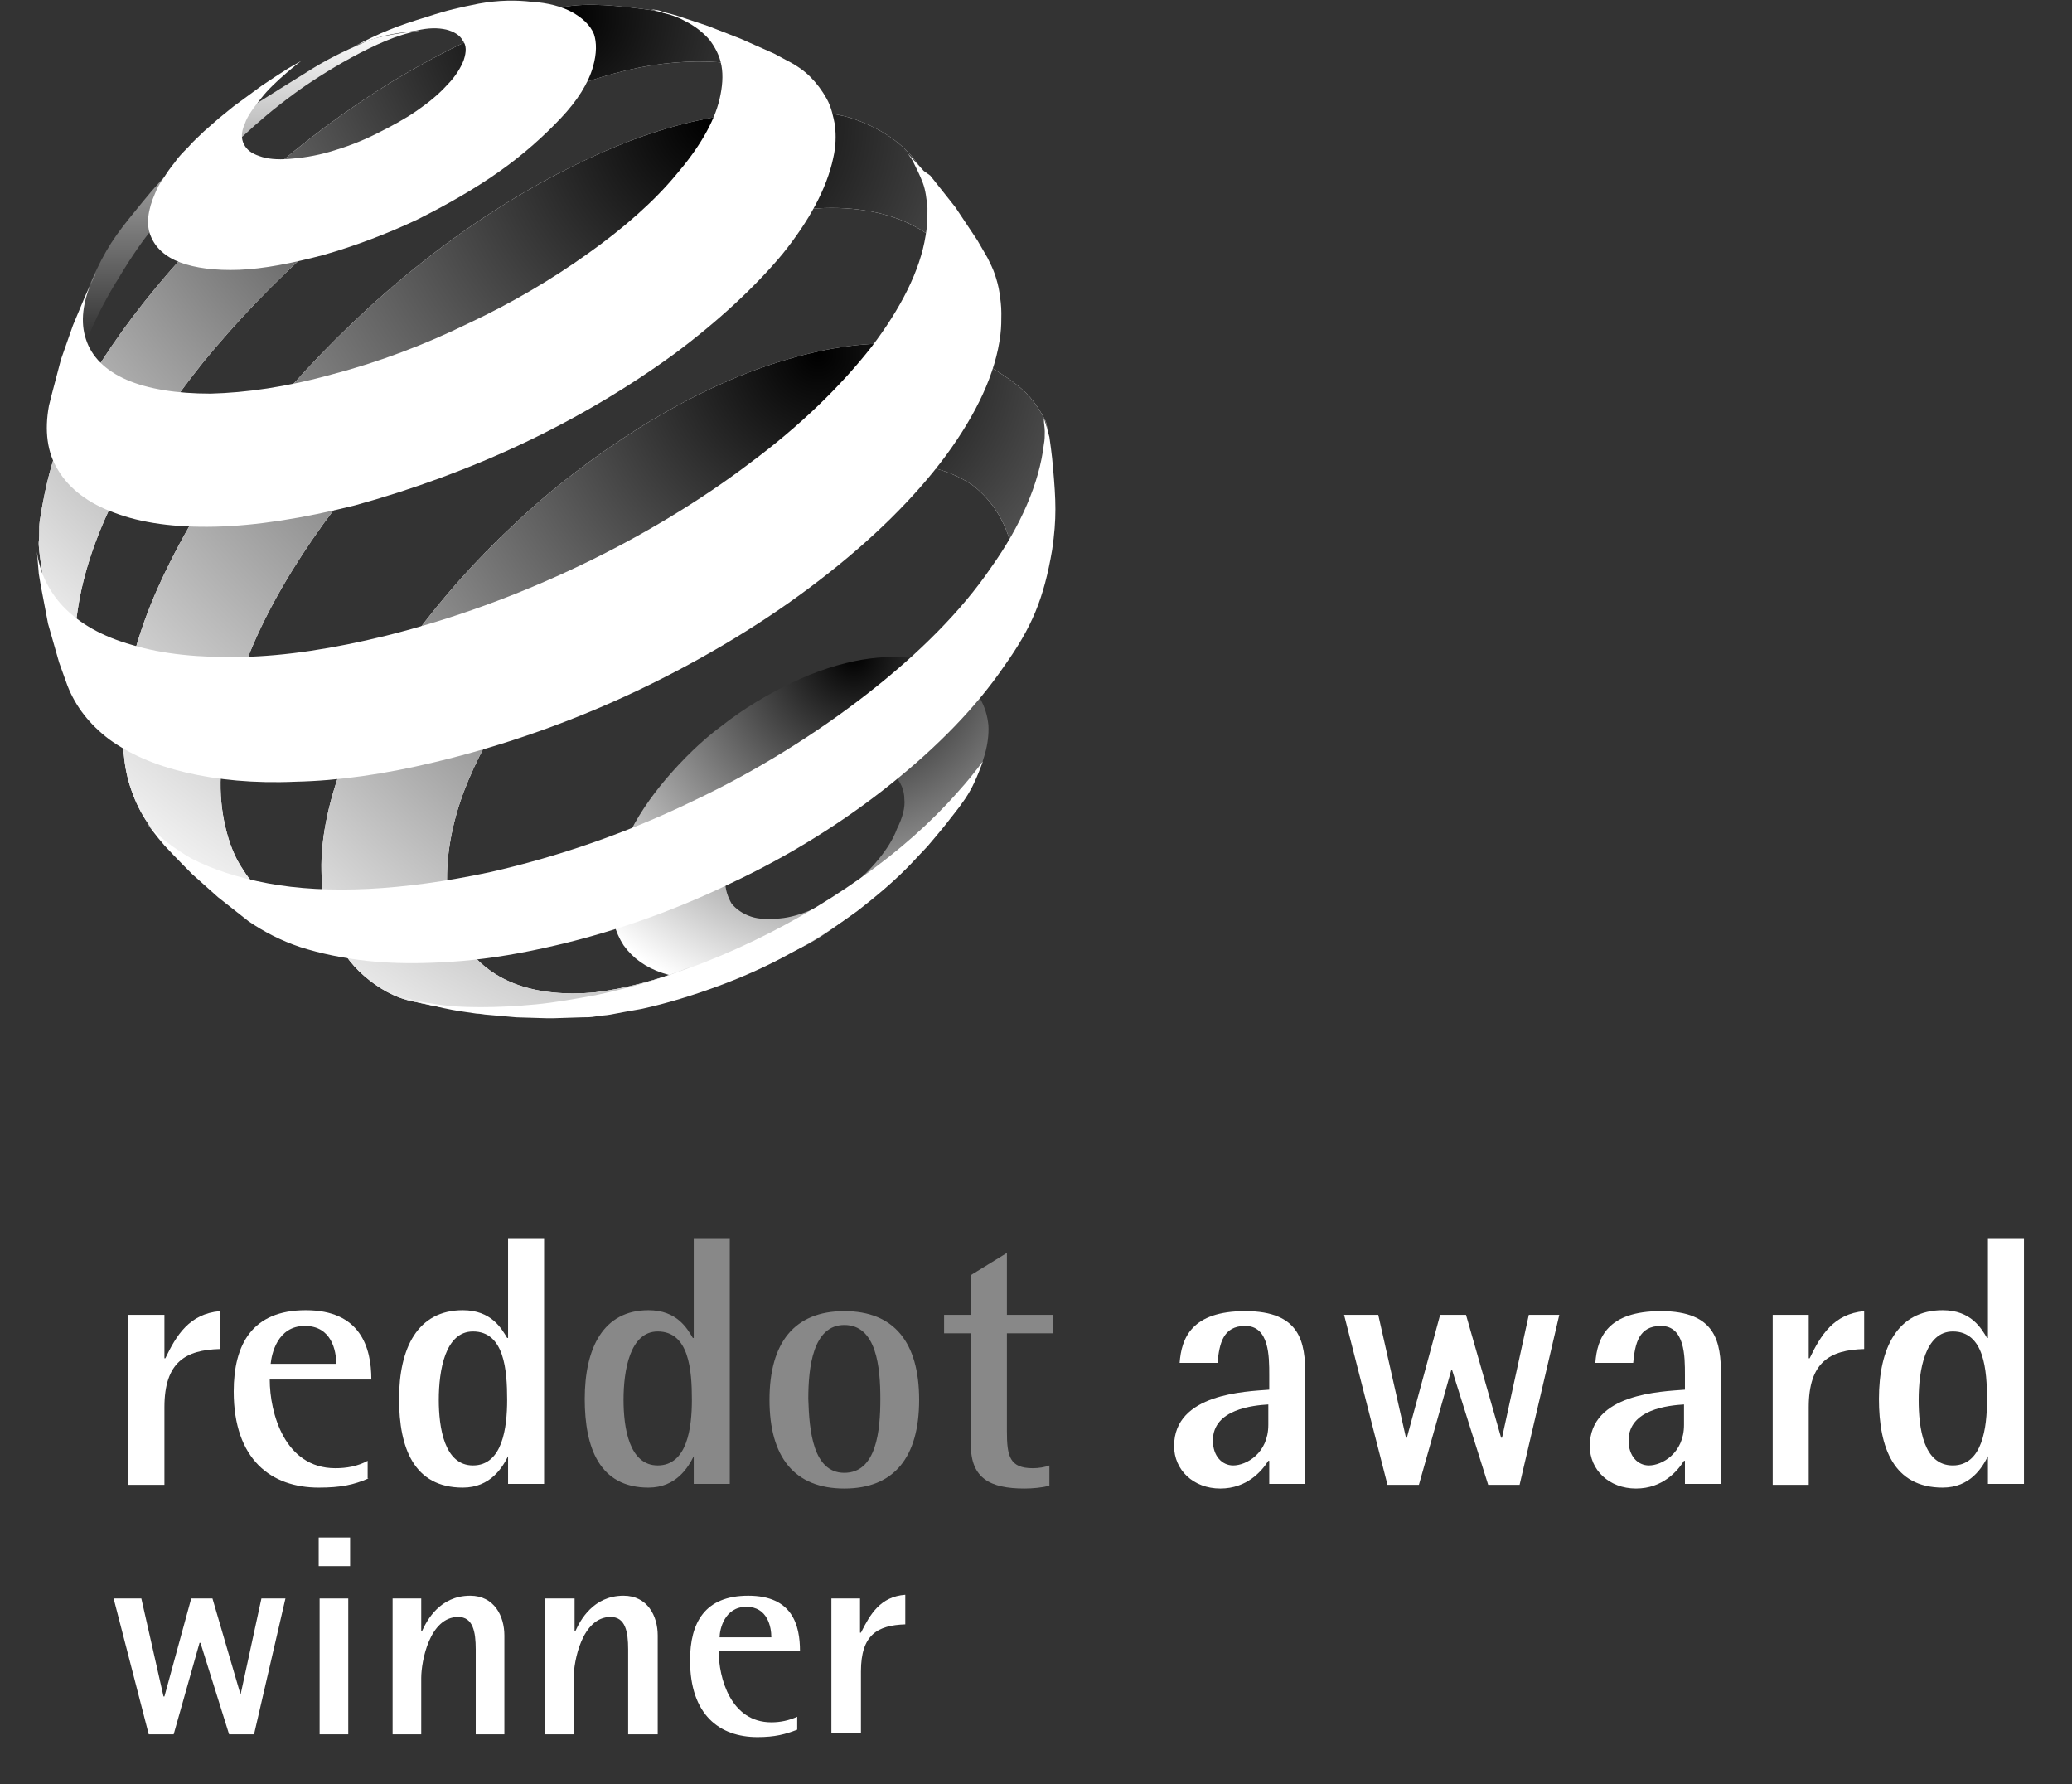 <?xml version="1.0" encoding="utf-8"?>
<svg version="1.1" id="Laag_1" xmlns="http://www.w3.org/2000/svg" xmlns:xlink="http://www.w3.org/1999/xlink" x="0px" y="0px"
	width="224.3" height="193.1"
	 viewBox="0 0 224.3 193.1" style="enable-background:new 0 0 224.3 193.1;" xml:space="preserve">
<rect x="0" y="0" width="224.3" height="193.1" fill="#333333" stroke="none"/>
<style type="text/css">
	.st0{fill:url(#SVGID_1_);}
	.st1{fill:url(#SVGID_2_);}
	.st2{fill:url(#SVGID_3_);}
	.st3{fill:url(#SVGID_4_);}
	.st4{fill:url(#SVGID_5_);}
	.st5{fill:#888888;}
</style>
<g>

		<radialGradient id="SVGID_1_" cx="92.745" cy="201.721" r="40.11" gradientTransform="matrix(0.998 0 0 0.998 -0.136 -130.349)" gradientUnits="userSpaceOnUse">
		<stop  offset="0" style="stop-color:#000000"/>
		<stop  offset="1" style="stop-color:#FFFFFF"/>
	</radialGradient>
	<path fill="#FFFFFF" class="st0" d="M107,78.5c0.1,2-0.5,4-1.8,6.7c-1.1,2.2-3,4-4.8,6.2c-1.8,2.3-4.1,4.4-6.6,6.3s-4.7,3.8-7.6,5.1
		c-2.9,1.3-5.5,2.7-8,3s-4.7,0.1-6.5-0.5s-3.2-1.6-4.2-3c-0.9-1.4-1.4-3.1-1.3-5.2c0.1-2,0.7-4.2,1.7-6.4c1-2.2,2.5-4.4,4.2-6.4
		c1.8-2.1,3.8-4.1,6.1-5.8c2.3-1.8,4.8-3.3,7.5-4.6c2.7-1.3,5.3-2.1,7.6-2.5c2.4-0.4,4.6-0.4,6.5,0s3.6,1.1,4.7,2.3
		C105.8,74.8,106.8,76.4,107,78.5z M97.9,86.5c0-1-0.4-1.8-0.9-2.4s-1.3-1-2.2-1.3c-0.9-0.2-1.9-0.3-3.1-0.1
		c-1.2,0.2-2.4,0.6-3.7,1.2c-1.3,0.6-2.6,1.4-3.7,2.2c-1.1,0.9-2.1,1.8-3,2.9c-0.9,1-1.5,2.1-2,3.2s-0.7,2.1-0.8,3.1
		c0,1,0.3,1.8,0.7,2.5c0.5,0.6,1.2,1.1,2.1,1.4s1.9,0.3,3.1,0.2c1.2-0.1,2.5-0.5,3.8-1.1c1.4-0.6,2.7-1.4,3.8-2.3
		c1.2-0.9,2.2-1.9,3.1-3s1.6-2.2,2-3.3C97.7,88.5,98,87.4,97.9,86.5z"/>

		<linearGradient id="SVGID_2_" gradientUnits="userSpaceOnUse" x1="1718.403" y1="-1436.4" x2="1718.403" y2="-1394.849" gradientTransform="matrix(1 0 0 1 -1692 1439.65)">
		<stop  offset="0" style="stop-color:#FFFFFF"/>
		<stop  offset="1" style="stop-color:#000000"/>
	</linearGradient>
	<path fill="#FFFFFF" class="st1" d="M32.9,8c-7.5,4.7-12,7.1-17.5,13.9c-2.2,2.7-3.5,4.2-5,7.4c-0.8,1.6-1.7,4.1-1.7,4.1l-0.4,2.9l-0.6,3.9
		l-0.3,3.5v1.2c0-0.3,0-0.6,0.1-0.9c0-0.3,0.1-0.6,0.1-0.9c0-0.3,0.1-0.6,0.2-1c0.1-0.3,0.1-0.7,0.2-1c0.9-3.5,2.4-7.1,4.9-11.1
		c2.7-4.5,4.7-6.8,8.4-10.4s6.1-6.2,10.6-9.5c2.7-2,9.3-6.1,13.2-6.7c1.6-0.2-3.5,0.2-5.5,1.1C36.9,5.7,35.4,6.4,32.9,8z"/>
	<path fill="#FFFFFF" d="M87.4,11l-2.9-3l-3-2.7L80,4.2l-3.5-1.4c-1.9-0.6-4.2-1.5-6.7-1.8c-2.4-0.3-6.1-0.8-9-0.2S56,2.1,52.7,3.5
		C49.4,4.9,46,6.7,42.5,8.8c-4.9,3-9.6,6.5-13.9,10.3s-8.3,7.9-11.7,12c-3.5,4.2-6.5,8.6-8.7,12.8c-2.3,4.3-3.3,8.6-3.9,12.5
		c-0.1,0.8,0,1.5-0.1,2.2s0.6,5.2,1.4,8.5c0.3,1.4,0.5,2.2,1,3.6c0.5,1.6,1.7,4,1.7,4l0.6,1l1.3,2.1c-0.5-0.7-0.9-1.5-1.2-2.4
		c-0.3-0.9-0.6-1.8-0.7-2.8c-0.2-1-0.2-2-0.2-3.1s0.1-2.2,0.3-3.4c0.6-4.2,2.2-8.8,4.6-13.3c2.3-4.5,5.4-9.1,9-13.6
		c3.6-4.4,7.7-8.7,12.2-12.7s9.4-7.6,14.6-10.7c4.2-2.5,8.2-4.5,12.1-6s7.5-2.5,10.9-2.9s6.5-0.3,9.1,0.3C83.5,7.9,85.8,9.2,87.4,11
		L87.4,11z"/>

		<radialGradient id="SVGID_3_" cx="1753.864" cy="-1438.266" r="92.549" gradientTransform="matrix(0.998 0 0 0.998 -1689.261 1437.094)" gradientUnits="userSpaceOnUse">
		<stop  offset="0" style="stop-color:#000000"/>
		<stop  offset="1" style="stop-color:#FFFFFF"/>
	</radialGradient>
	<path fill="#FFFFFF" class="st2" d="M87.4,11l-2.9-3l-3-2.7L80,4.2l-3.5-1.4c-1.9-0.6-4.2-1.5-6.7-1.8c-2.4-0.3-6.1-0.8-9-0.2S56,2.1,52.7,3.5
		C49.4,4.9,46,6.7,42.5,8.8c-4.9,3-9.6,6.5-13.9,10.3s-8.3,7.9-11.7,12c-3.5,4.2-6.5,8.6-8.7,12.8c-2.3,4.3-3.3,8.6-3.9,12.5
		c-0.1,0.8,0,1.5-0.1,2.2s0.6,5.2,1.4,8.5c0.3,1.4,0.5,2.2,1,3.6c0.5,1.6,1.7,4,1.7,4l0.6,1l1.3,2.1c-0.5-0.7-0.9-1.5-1.2-2.4
		c-0.3-0.9-0.6-1.8-0.7-2.8c-0.2-1-0.2-2-0.2-3.1s0.1-2.2,0.3-3.4c0.6-4.2,2.2-8.8,4.6-13.3c2.3-4.5,5.4-9.1,9-13.6
		c3.6-4.4,7.7-8.7,12.2-12.7s9.4-7.6,14.6-10.7c4.2-2.5,8.2-4.5,12.1-6s7.5-2.5,10.9-2.9s6.5-0.3,9.1,0.3C83.5,7.9,85.8,9.2,87.4,11
		L87.4,11z"/>
	<path fill="#FFFFFF" d="M105.8,33.7l-4.7-12.4l-1.2-2.7c-1.6-2.8-4.3-4.6-7.4-5.7c-3-1.1-8.4-1-12.4-0.6c-3.9,0.4-8.3,1.5-12.8,3.3
		c-4.5,1.8-9.3,4.3-14.1,7.4c-5.4,3.5-10.5,7.6-15.1,12s-8.8,9.1-12.3,13.9c-3.6,4.8-6.5,9.8-8.7,14.7s-3.5,9.8-3.8,14.2
		c-0.1,1.7,0,3.2,0.2,4.7s0.6,2.8,1.1,4s1.2,2.4,2,3.4c0.8,1,1.7,1.9,2.8,2.6l3.7,2.4l3.5,1.9l3.9,1.7l3.5,1.2
		c-1.7-0.5-3.2-1.3-4.5-2.2c-1.3-0.9-2.4-2.1-3.2-3.4c-0.9-1.3-1.5-2.9-1.9-4.6s-0.6-3.6-0.5-5.6c0.1-4.2,1.3-8.7,3.2-13.4
		c1.9-4.6,4.6-9.2,7.9-13.8c3.3-4.5,7.1-8.9,11.4-13s9-7.8,14.1-11.1c5.1-3.2,10-5.7,14.7-7.3c4.7-1.6,10.9-2.8,14.8-2.8
		c4,0,7.5,0.9,10.2,2.7c2.8,1.9,3.3,5,4.3,8.7L105.8,33.7z"/>

		<radialGradient id="SVGID_4_" cx="1769.407" cy="-1426.692" r="103.863" gradientTransform="matrix(0.998 0 0 0.998 -1689.261 1437.094)" gradientUnits="userSpaceOnUse">
		<stop  offset="0" style="stop-color:#000000"/>
		<stop  offset="1" style="stop-color:#FFFFFF"/>
	</radialGradient>
	<path fill="#FFFFFF" class="st3" d="M105.8,33.7l-4.7-12.4l-1.2-2.7c-1.6-2.8-4.3-4.6-7.4-5.7c-3-1.1-8.4-1-12.4-0.6c-3.9,0.4-8.3,1.5-12.8,3.3
		c-4.5,1.8-9.3,4.3-14.1,7.4c-5.4,3.5-10.5,7.6-15.1,12s-8.8,9.1-12.3,13.9c-3.6,4.8-6.5,9.8-8.7,14.7s-3.5,9.8-3.8,14.2
		c-0.1,1.7,0,3.2,0.2,4.7s0.6,2.8,1.1,4s1.2,2.4,2,3.4c0.8,1,1.7,1.9,2.8,2.6l3.7,2.4l3.5,1.9l3.9,1.7l3.5,1.2
		c-1.7-0.5-3.2-1.3-4.5-2.2c-1.3-0.9-2.4-2.1-3.2-3.4c-0.9-1.3-1.5-2.9-1.9-4.6s-0.6-3.6-0.5-5.6c0.1-4.2,1.3-8.7,3.2-13.4
		c1.9-4.6,4.6-9.2,7.9-13.8c3.3-4.5,7.1-8.9,11.4-13s9-7.8,14.1-11.1c5.1-3.2,10-5.7,14.7-7.3c4.7-1.6,10.9-2.8,14.8-2.8
		c4,0,7.5,0.9,10.2,2.7c2.8,1.9,3.3,5,4.3,8.7L105.8,33.7z"/>
	<path fill="#FFFFFF" d="M109.5,59.3c0.3-0.9,2.3-1.6,2.5-2.5c0.3-0.9,0.5-1.9,0.7-2.8c0.2-0.9,0.7-6.1,0.8-7c-0.2-0.6-0.1-1.1-0.4-1.6
		c-1.4-2.7-2.8-3.7-5.1-5.2c-2.7-1.8-7.7-2.9-11.6-3c-3.8-0.1-8.2,0.7-12.8,2.2c-4.6,1.5-9.4,3.8-14.4,6.9
		c-4.9,3.1-9.5,6.6-13.6,10.5c-4.1,3.8-7.8,8-10.9,12.2c-3.1,4.3-5.6,8.7-7.3,12.9c-1.7,4.3-2.7,8.6-2.6,12.4c0,2.4,0.5,4.6,1.2,6.5
		c0.8,1.9,1.9,3.5,3.4,4.8s3.3,2.4,5.4,2.8c2.2,0.5,4.4,0.9,7.2,1h0.6l4.1-0.3l4-0.5l2-0.4l3.7-0.8l3.6-1l1-0.3l3.2-1.2l0.7-0.3
		c-3.7,1.5-7.3,2.4-10.5,2.8c-3.2,0.3-6,0-8.3-0.8s-4.2-2.2-5.5-4s-2.1-4.1-2.2-6.9c-0.1-3.1,0.5-6.5,1.8-10c1.3-3.4,3.2-7,5.7-10.4
		c2.4-3.4,5.4-6.8,8.7-9.9c3.3-3.1,7-5.9,11-8.4c4-2.4,7.9-4.2,11.6-5.4s7.2-1.7,10.3-1.5c3.1,0.2,5.8,1,7.9,2.5
		C107.3,54.1,108.9,56.4,109.5,59.3L109.5,59.3z"/>

		<radialGradient id="SVGID_5_" cx="1781.395" cy="-1401.574" r="92.306" gradientTransform="matrix(0.998 0 0 0.998 -1689.261 1437.094)" gradientUnits="userSpaceOnUse">
		<stop  offset="0" style="stop-color:#000000"/>
		<stop  offset="1" style="stop-color:#FFFFFF"/>
	</radialGradient>
	<path fill="#FFFFFF" class="st4" d="M109.5,59.3c0.3-0.9,2.3-1.6,2.5-2.5c0.3-0.9,0.5-1.9,0.7-2.8c0.2-0.9,0.7-6.1,0.8-7c-0.2-0.6-0.1-1.1-0.4-1.6
		c-1.4-2.7-2.8-3.7-5.1-5.2c-2.7-1.8-7.7-2.9-11.6-3c-3.8-0.1-8.2,0.7-12.8,2.2c-4.6,1.5-9.4,3.8-14.4,6.9
		c-4.9,3.1-9.5,6.6-13.6,10.5c-4.1,3.8-7.8,8-10.9,12.2c-3.1,4.3-5.6,8.7-7.3,12.9c-1.7,4.3-2.7,8.6-2.6,12.4c0,2.4,0.5,4.6,1.2,6.5
		c0.8,1.9,1.9,3.5,3.4,4.8s3.3,2.4,5.4,2.8c2.2,0.5,4.4,0.9,7.2,1h0.6l4.1-0.3l4-0.5l2-0.4l3.7-0.8l3.6-1l1-0.3l3.2-1.2l0.7-0.3
		c-3.7,1.5-7.3,2.4-10.5,2.8c-3.2,0.3-6,0-8.3-0.8s-4.2-2.2-5.5-4s-2.1-4.1-2.2-6.9c-0.1-3.1,0.5-6.5,1.8-10c1.3-3.4,3.2-7,5.7-10.4
		c2.4-3.4,5.4-6.8,8.7-9.9c3.3-3.1,7-5.9,11-8.4c4-2.4,7.9-4.2,11.6-5.4s7.2-1.7,10.3-1.5c3.1,0.2,5.8,1,7.9,2.5
		C107.3,54.1,108.9,56.4,109.5,59.3L109.5,59.3z"/>
	<path fill="#FFFFFF" d="M64.2,7.2c-0.5,1.8-1.7,3.7-3.5,5.6s-4,3.9-6.7,5.8s-5.7,3.6-8.9,5.2c-3.2,1.5-6.6,2.8-10.1,3.8c-3.4,0.9-6.5,1.5-9.1,1.6
		s-4.8-0.2-6.4-0.8c-1.6-0.6-2.7-1.6-3.2-2.9c-0.5-1.2-0.3-2.8,0.5-4.6c0.2-0.5,0.5-1.1,0.9-1.6c0.3-0.5,0.7-1.1,1.2-1.7
		c0.4-0.6,0.9-1.1,1.5-1.7c0.5-0.6,1.1-1.1,1.7-1.7l1.6-1.4l1.6-1.3l1.5-1.1l1.5-1.1l1.5-1l1.4-0.9l1.4-0.8c0,0-2.9,2.2-4.3,4
		c-0.8,1-1.5,1.9-1.8,2.8c-0.4,0.9-0.4,1.6-0.1,2.2c0.3,0.6,0.8,1,1.7,1.3c0.8,0.3,1.9,0.4,3.2,0.3s2.8-0.3,4.5-0.8
		c1.7-0.5,3.3-1.1,4.9-1.9s3.1-1.6,4.4-2.5c1.3-0.9,2.4-1.8,3.3-2.8c0.9-0.9,1.5-1.9,1.8-2.7c0.3-0.9,0.3-1.6-0.1-2.1
		c-0.3-0.6-1-1-1.8-1.2C47.4,3,46.4,3,45.1,3.3c-1.2,0.2-2.7,0.3-4.3,0.8c-1,0.3-1.6,0.5-2.6,1c3-1.6,4.8-2.3,8.1-3.3
		c2.1-0.7,3.5-1,5.5-1.4C54,0,55.9,0,57.6,0.2c1.7,0.1,3.2,0.5,4.3,1.1c1.1,0.6,2,1.4,2.4,2.4C64.6,4.6,64.6,5.8,64.2,7.2z"/>
	<path fill="#FFFFFF" d="M106.4,82.4c0,0-0.7,2-1.4,3.2c-0.6,1.1-1.9,2.7-1.9,2.7s-0.4,0.5-0.7,0.9c-0.8,1-2,2.4-2,2.4l-1.7,1.8
		c-1.7,1.8-3.7,3.5-5.9,5.2c-2.2,1.6-4.6,3.2-7.1,4.5c-2.5,1.4-5.2,2.6-7.9,3.6c-2.7,1-5.6,1.9-8.4,2.5c-0.6,0.1-1.1,0.2-1.7,0.3
		c-0.5,0.1-1.1,0.2-1.6,0.3c-0.5,0.1-1.1,0.1-1.6,0.2s-1,0.1-1.5,0.1l-3.1,0.1h-0.7l-3.3-0.1l-3.4-0.3c0,0-0.6-0.1-0.9-0.1
		c-1.4-0.2-2.2-0.3-3.6-0.6c-1.4-0.3-3.6-0.9-3.6-0.9l-1.8-0.6l-0.5-0.2c1.3,0.5,2.9,1,4.6,1.2c1.7,0.3,3.4,0.4,5.3,0.4
		s3.9-0.1,6-0.3c2.1-0.2,4.3-0.6,6.5-1c5.2-1.1,10.3-2.8,15.2-5c4.9-2.2,9.4-4.8,13.5-7.7c4.1-2.9,7.6-6,10.5-9.3
		C104.7,84.6,105.5,83.6,106.4,82.4C106.4,82.3,106.4,82.4,106.4,82.4z"/>
	<path fill="#FFFFFF" d="M76.6,2.8l3.6,1.4l3.6,1.6l1.3,0.7c1,0.5,1.9,1.1,2.6,1.8s1.3,1.5,1.8,2.4s0.7,1.9,0.9,2.9c0.1,1.1,0.1,2.2-0.2,3.5
		c-0.7,3.3-2.6,6.8-5.5,10.4c-3,3.6-7,7.3-11.7,10.8c-4.8,3.5-10.3,6.8-16.2,9.6c-5.9,2.8-12.2,5.1-18.4,6.8
		c-5.6,1.4-10.7,2.2-15.1,2.3s-8-0.4-10.9-1.5c-2.8-1-4.9-2.6-6.1-4.6c-1.2-1.9-1.5-4.3-1-7l0.3-1.2l1-3.8l1.3-3.7l1.3-3.1l1.2-2.6
		L10.2,30c0-0.1-0.1,0.1-0.1,0.1c-1.2,2.6-1.4,4.8-0.8,6.6c0.6,1.9,2.1,3.4,4.4,4.4s5.4,1.5,9.1,1.5c3.8-0.1,8.2-0.7,13.2-2.1
		c5-1.3,10-3.2,14.7-5.5c4.7-2.2,9.1-4.8,13-7.6c3.8-2.7,7.1-5.6,9.5-8.5c2.4-2.8,4.1-5.6,4.7-8.2c0.3-1.3,0.4-2.5,0.2-3.6
		c-0.2-1.1-0.7-2-1.3-2.8c-0.7-0.8-1.6-1.5-2.6-2c-0.7-0.4-1.5-0.7-2.4-0.9L70.5,1c0.6,0.1,0.9,0.1,1.3,0.3c0,0,1.3,0.3,2.1,0.6
		C74.8,2.2,76.6,2.8,76.6,2.8z"/>
	<path fill="#FFFFFF" d="M100.7,19l2.7,3.4l2.4,3.6l1.1,1.9c0.3,0.6,0.6,1.2,0.8,1.8c0.2,0.6,0.4,1.3,0.5,2c0.1,0.7,0.2,1.4,0.2,2.2
		c0,0.7,0,1.5-0.1,2.3c-0.5,4.2-2.6,8.6-5.9,13.1c-3.4,4.6-8.1,9.2-13.7,13.5c-5.7,4.4-12.3,8.4-19.4,11.8S54.6,80.7,47,82.5
		c-5.4,1.3-10.4,2-15,2.1c-4.5,0.2-8.5-0.2-11.9-1s-6.1-2-8.3-3.6c-2.1-1.6-3.6-3.5-4.5-5.8l-0.9-2.5l-1.2-4.2l-0.8-4.2l-0.2-1.2
		L4,59.7c0-0.2,0,0,0,0C4.3,62,5.3,64,6.8,65.6c1.8,1.9,4.3,3.3,7.5,4.2c3.3,1,7.3,1.4,11.9,1.3c4.7-0.1,9.9-0.9,15.6-2.3
		c7.2-1.8,14.3-4.4,21-7.6c6.7-3.2,13-7,18.4-11.1c5.4-4,9.8-8.3,13.1-12.5c3.2-4.2,5.3-8.3,5.9-12.1c0.2-1.1,0.2-2.1,0.2-3
		c-0.1-1-0.2-1.9-0.5-2.7c-0.3-0.8-0.7-1.6-1.1-2.4c-0.3-0.5-0.6-0.9-1-1.3l0,0l2.2,2.4L100.7,19z"/>
	<path fill="#FFFFFF" d="M114,50.7c0.3,3.4,0.4,5.4-0.1,8.8c-0.9,5.3-2.2,8.4-5.2,12.6c-3,4.4-7.2,8.7-12.2,12.7c-5.1,4.1-11,7.8-17.4,10.8
		c-6.4,3.1-13.3,5.5-20.2,7c-3.6,0.8-7,1.3-10.2,1.5s-6.1,0.2-8.9-0.1c-2.7-0.3-5.1-0.8-7.3-1.5c-2.1-0.7-4-1.7-5.6-2.8l-3.3-2.6
		l-2.8-2.5c0,0-1.9-1.9-3-3.1c-0.8-0.9-1.9-2.4-1.9-2.4c-0.2-0.2,0,0,0,0c1.3,1.5,2.9,2.7,4.8,3.8c2.3,1.2,5.1,2.1,8.3,2.7
		s6.9,0.8,10.9,0.6c4-0.2,8.4-0.8,13.1-1.8c7.5-1.7,15-4.3,22-7.7c7-3.3,13.5-7.4,19-11.7c5.5-4.3,10.1-8.9,13.3-13.6
		c3.2-4.5,5.2-9.1,5.7-13.3c0.1-0.5,0.1-0.9,0.1-1.4c0-0.4-0.1-0.9-0.1-1.3c0-0.4,0.6,1.9,0.6,1.9S113.9,49.3,114,50.7z"/>
</g>
<g>
	<path fill="#FFFFFF" d="M13.9,142.3h3.9v4.7h0.1c1.2-2.5,2.6-4.8,5.9-5.1v4.1c-3.7,0.1-6,1.4-6,6.3v8.4h-3.9V142.3z"/>
	<path fill="#FFFFFF" d="M39.9,160c-1.6,0.7-3,1-5.4,1c-5.1,0-9.2-3-9.2-10.4c0-5.1,2-8.8,7.8-8.8c5.9,0,7.1,4,7.1,7.5h-11c0,3.6,1.6,9.6,7.1,9.6
		c1.2,0,2.4-0.2,3.5-0.8V160z M36.4,147.6c0-1.4-0.5-4.1-3.4-4.1c-3,0-3.6,3.1-3.7,4.1H36.4z"/>
	<path fill="#FFFFFF" d="M55,157.6L55,157.6c-0.6,1.2-1.9,3.4-4.9,3.4c-5.3,0-6.9-4.3-6.9-9.6c0-5.5,2-9.6,6.9-9.6c3.1,0,4.2,2,4.8,3H55V134h3.9
		v26.6H55V157.6z M51.2,158.6c3.2,0,3.7-4.1,3.7-7.1c0-3.2-0.3-7.4-3.7-7.4c-3,0-3.7,4.2-3.7,7.4C47.5,154.5,48.1,158.6,51.2,158.6z
		"/>
	<path fill="#FFFFFF" class="st5" d="M75.1,157.6L75.1,157.6c-0.6,1.2-1.9,3.4-4.9,3.4c-5.3,0-6.9-4.3-6.9-9.6c0-5.5,2-9.6,6.9-9.6
		c3.1,0,4.2,2,4.8,3h0.1V134H79v26.6h-3.9V157.6z M71.2,158.6c3.2,0,3.7-4.1,3.7-7.1c0-3.2-0.3-7.4-3.7-7.4c-3,0-3.7,4.2-3.7,7.4
		C67.5,154.5,68.1,158.6,71.2,158.6z"/>
	<path fill="#FFFFFF" class="st5" d="M83.3,151.5c0-6.2,2.7-9.6,8.1-9.6s8.1,3.4,8.1,9.6s-2.7,9.6-8.1,9.6S83.3,157.7,83.3,151.5z M91.4,159.4
		c3.5,0,3.9-4.6,3.9-8c0-3.4-0.4-8-3.9-8c-3.4,0-3.9,4.6-3.9,8C87.6,154.8,88,159.4,91.4,159.4z"/>
	<path fill="#FFFFFF" class="st5" d="M113.6,160.8c-0.8,0.2-1.8,0.3-2.7,0.3c-3.7,0-5.8-1.1-5.8-4.7v-12.1h-2.9v-2h2.9V138l3.9-2.4v6.7h5v2h-5v10.6
		c0,2.7,0.3,4,2.8,4c0.6,0,1.3-0.1,1.8-0.3V160.8z"/>
	<path fill="#FFFFFF" d="M137.3,158.1L137.3,158.1c-0.7,1.1-2.3,3-5.2,3c-2.9,0-5-2-5-4.6c0-5.7,7.8-5.9,10.3-6.1v-1.6c0-2,0-5.3-2.6-5.3
		c-2.4,0-2.8,1.9-3,4h-4.1c0.2-2.7,1.3-5.6,7.1-5.6c6,0,6.5,3.4,6.5,6.9v11.8h-3.9V158.1z M137.3,152c-1.6,0.1-6,0.5-6,3.9
		c0,1.7,1,2.7,2.2,2.7c1.4,0,3.8-1.3,3.8-4.4V152z"/>
	<path fill="#FFFFFF" d="M145.5,142.3h3.7l3,13.3h0.1l3.6-13.3h2.8l3.8,13.3h0.1l2.9-13.3h3.3l-4.3,18.4h-3.4l-3.9-12.4h-0.1l-3.5,12.4h-3.4
		L145.5,142.3z"/>
	<path fill="#FFFFFF" d="M182.3,158.1L182.3,158.1c-0.7,1.1-2.3,3-5.2,3c-2.9,0-5-2-5-4.6c0-5.7,7.8-5.9,10.3-6.1v-1.6c0-2,0-5.3-2.6-5.3
		c-2.4,0-2.8,1.9-3,4h-4.1c0.2-2.7,1.3-5.6,7.1-5.6c6,0,6.5,3.4,6.5,6.9v11.8h-3.9V158.1z M182.3,152c-1.6,0.1-6,0.5-6,3.9
		c0,1.7,1,2.7,2.2,2.7c1.4,0,3.8-1.3,3.8-4.4V152z"/>
	<path fill="#FFFFFF" d="M191.9,142.3h3.9v4.7h0.1c1.2-2.5,2.6-4.8,5.9-5.1v4.1c-3.7,0.1-6,1.4-6,6.3v8.4h-3.9V142.3z"/>
	<path fill="#FFFFFF" d="M215.2,157.6L215.2,157.6c-0.6,1.2-1.9,3.4-4.9,3.4c-5.3,0-6.9-4.3-6.9-9.6c0-5.5,2-9.6,6.9-9.6c3.1,0,4.2,2,4.8,3h0.1V134
		h3.9v26.6h-3.9V157.6z M211.4,158.6c3.2,0,3.7-4.1,3.7-7.1c0-3.2-0.3-7.4-3.7-7.4c-3,0-3.7,4.2-3.7,7.4
		C207.7,154.5,208.2,158.6,211.4,158.6z"/>
	<path fill="#FFFFFF" d="M12.3,173h3l2.4,10.6h0.1l2.9-10.6h2.3l3.1,10.6H26l2.3-10.6h2.6l-3.4,14.7h-2.7l-3.1-9.9h-0.1l-2.8,9.9h-2.7L12.3,173z"/>
	<path fill="#FFFFFF" d="M34.5,166.4h3.4v3.1h-3.4V166.4z M34.6,173h3.1v14.7h-3.1V173z"/>
	<path fill="#FFFFFF" d="M42.5,173h3.1v3.5h0.1c0.5-1.1,1.9-3.8,5.2-3.8c2.6,0,3.7,2.2,3.7,4.3v10.7h-3.1v-9.2c0-1.9-0.3-3.5-1.9-3.5
		c-3.1,0-4,4.8-4,6.6v6.1h-3.1V173z"/>
	<path fill="#FFFFFF" d="M59.1,173h3.1v3.5h0.1c0.5-1.1,1.9-3.8,5.2-3.8c2.6,0,3.7,2.2,3.7,4.3v10.7H68v-9.2c0-1.9-0.3-3.5-1.9-3.5
		c-3.1,0-4,4.8-4,6.6v6.1h-3.1V173z"/>
	<path fill="#FFFFFF" d="M86.3,187.2c-1.3,0.5-2.4,0.8-4.3,0.8c-4.1,0-7.3-2.4-7.3-8.3c0-4.1,1.6-7,6.3-7c4.8,0,5.6,3.2,5.6,6h-8.8
		c0,2.9,1.3,7.7,5.7,7.7c1,0,1.9-0.2,2.8-0.6V187.2z M83.5,177.2c0-1.1-0.4-3.3-2.7-3.3c-2.4,0-2.9,2.5-2.9,3.3H83.5z"/>
	<path fill="#FFFFFF" d="M90,173h3.1v3.7h0.1c1-2,2.1-3.9,4.8-4.1v3.2c-3,0.1-4.8,1.1-4.8,5.1v6.7H90V173z"/>
</g>
</svg>
